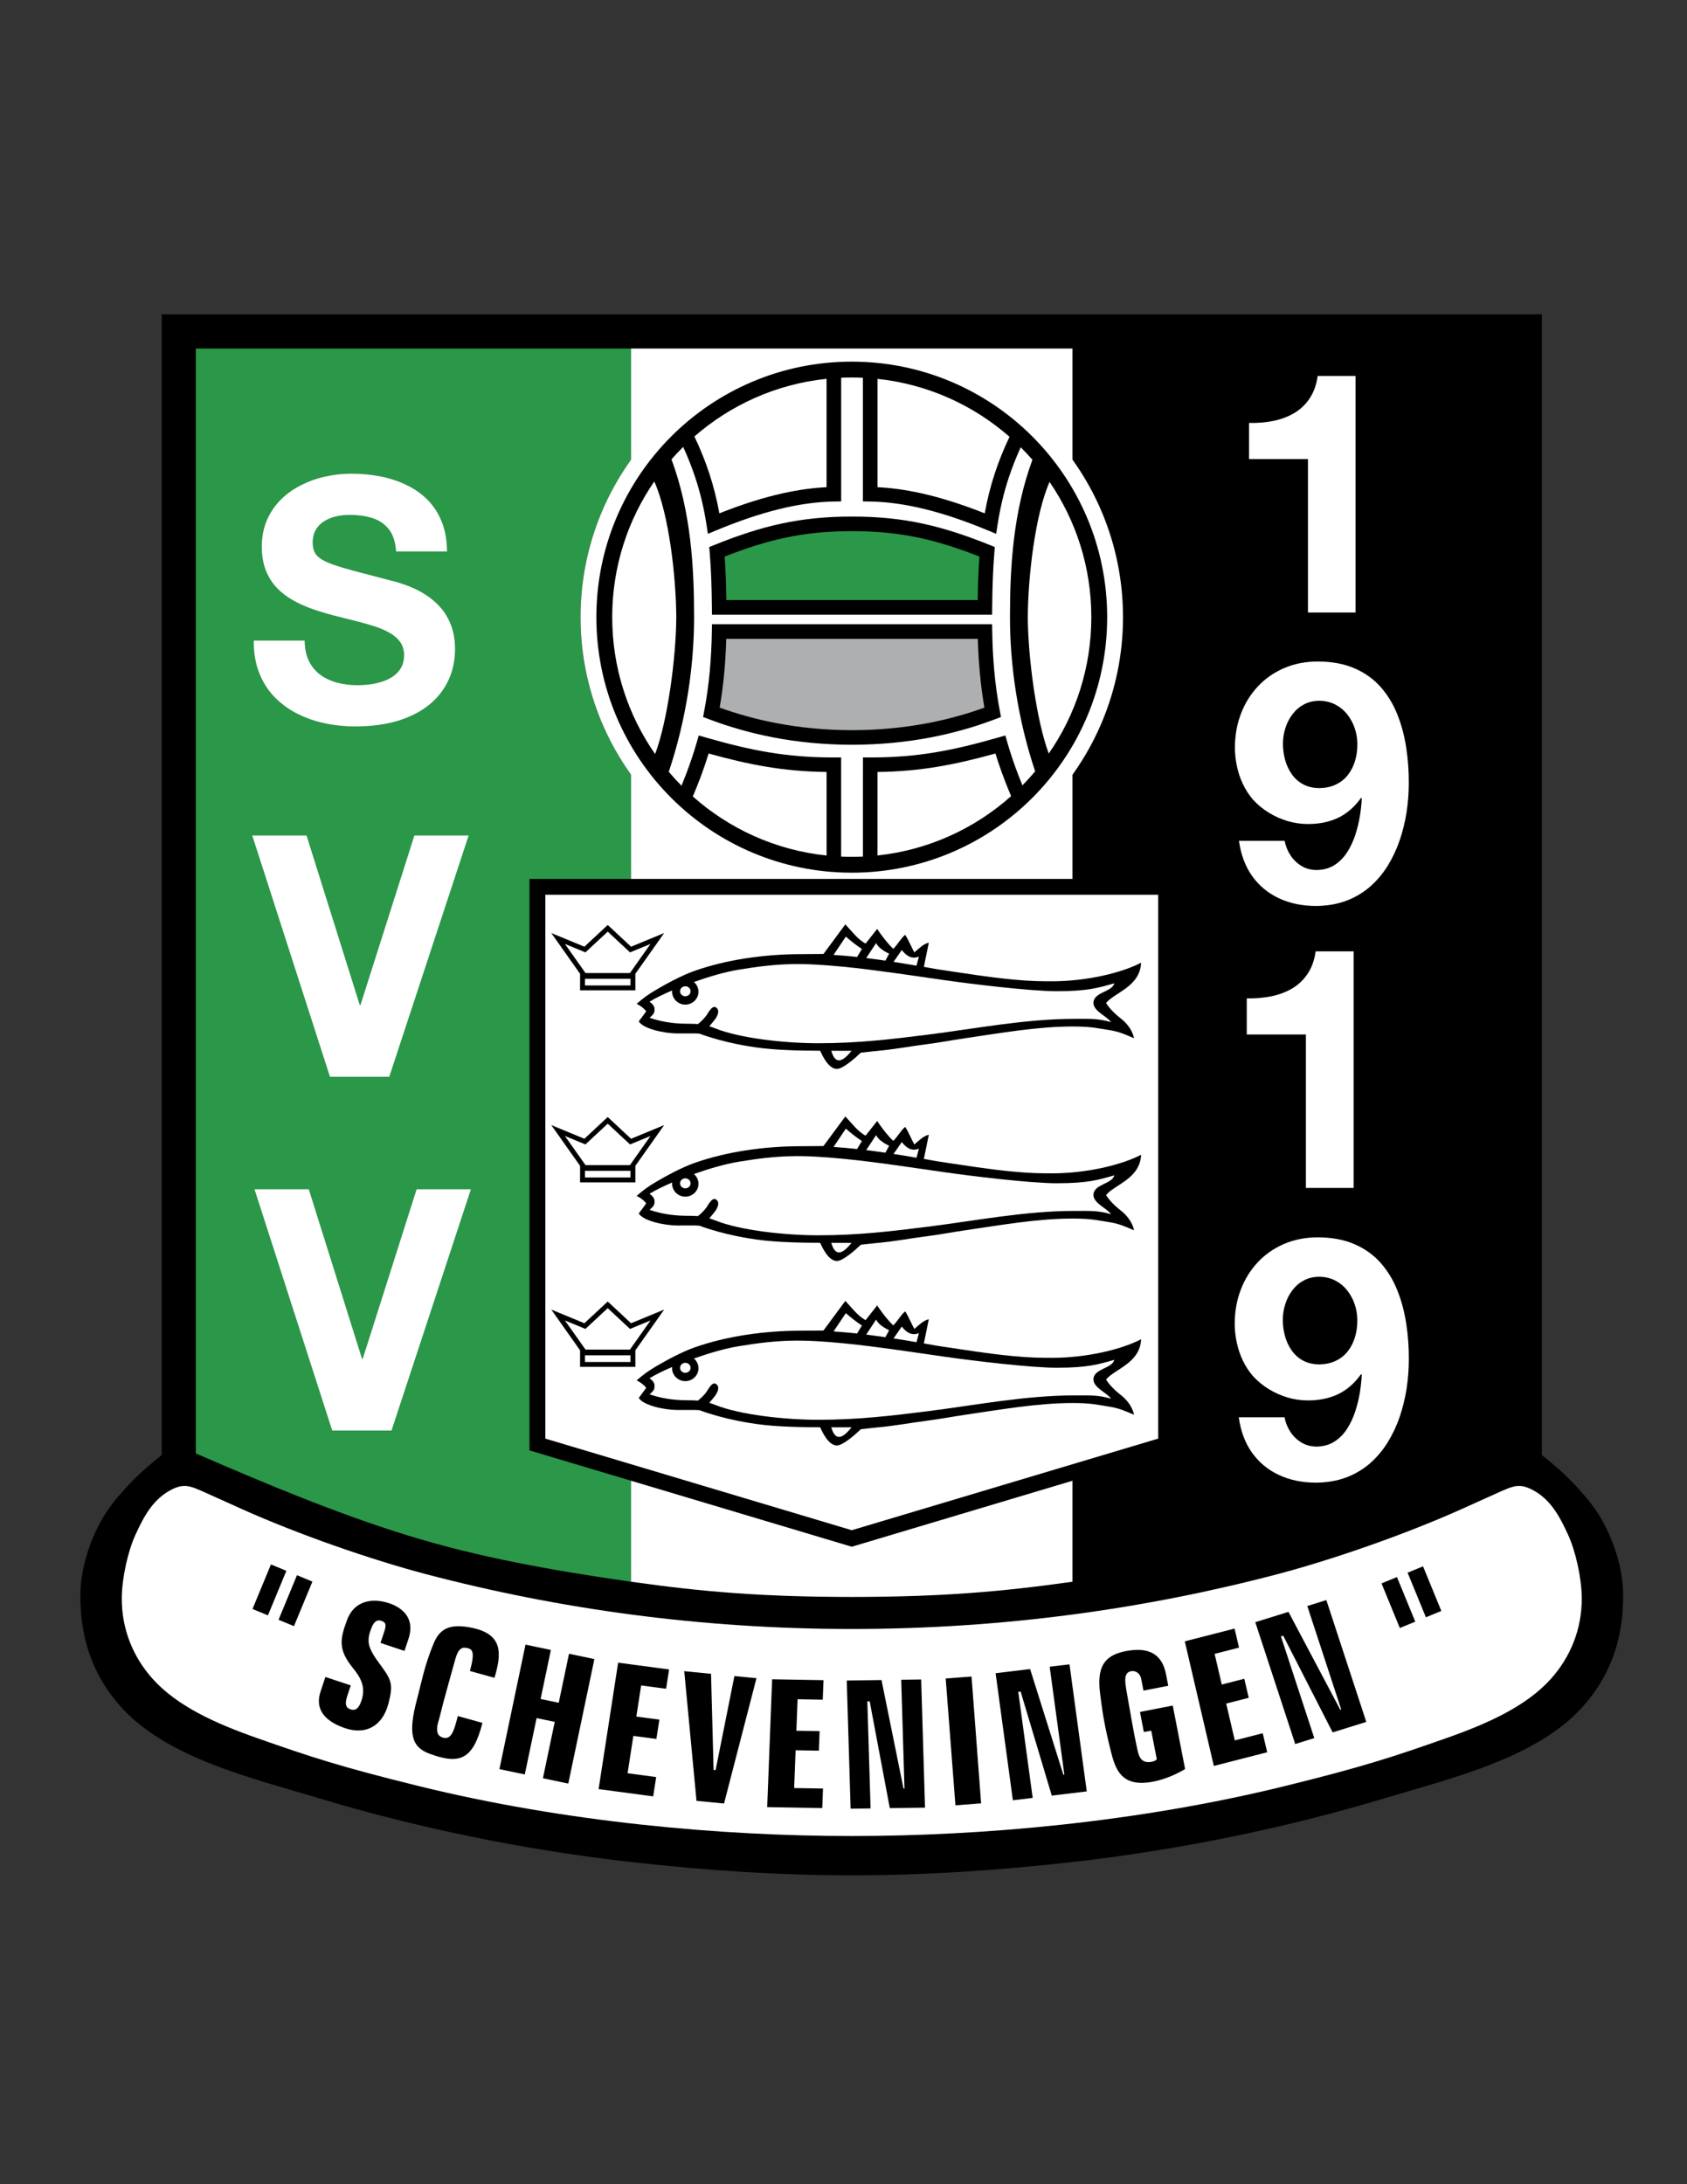<?xml version="1.0" encoding="iso-8859-1"?>
<!-- Generator: Adobe Illustrator 24.0.1, SVG Export Plug-In . SVG Version: 6.00 Build 0)  -->
<svg version="1.1" id="Layer_1" xmlns="http://www.w3.org/2000/svg" xmlns:xlink="http://www.w3.org/1999/xlink" x="0px" y="0px"
	 viewBox="0 0 612 792" style="enable-background:new 0 0 612 792;" xml:space="preserve">
<rect x="0" y="0" width="612" height="792" fill="#333333" stroke="none"/>
<path d="M309,680c-25.528,0-52.779-1.67-81.733-5.014c-37.385-4.315-75.849-12.138-111.899-23.026
	c-23.563-7.118-55.064-14.427-71.746-33.325c-11.221-12.712-14.584-26.664-14.458-40.619c0.082-9.128,3.26-19.079,7.868-27.166
	c2.421-4.249,5.087-7.399,8.23-10.911c4.716-5.27,9.663-9.341,13.398-12.343V114h500.68v413.596
	c3.736,3.002,8.682,7.072,13.398,12.343c3.143,3.512,5.81,6.662,8.231,10.911c4.607,8.087,7.785,18.038,7.867,27.166
	c0.127,13.955-3.236,27.907-14.457,40.619c-16.684,18.898-48.182,26.207-71.746,33.325c-36.051,10.889-74.516,18.711-111.9,23.026
	C361.779,678.329,334.529,680,309,680z"/>
<path style="fill:#FFFFFF;" d="M309,665.754c-47.565,0-104.031-5.042-157.29-18.163c-28.189-6.944-38.889-10.48-58.433-17.348
	C78.358,625,64.304,618.726,55.339,608.721c-6.98-7.79-11.261-17.945-11.156-29.377c0.065-7.183,2.197-16.791,4.927-22.768
	c3.051-6.68,6.356-12.862,12.834-16.289c4.839-2.561,7.119-1.47,12.393,0.866c3.212,1.421,7.566,3.4,12.49,5.627
	c21.109,9.553,48.05,18.848,67.845,24.05c47.977,12.608,99.553,19.844,154.327,19.844c54.775,0,106.35-7.235,154.328-19.844
	c19.793-5.202,46.734-14.497,67.844-24.05c4.924-2.227,9.279-4.206,12.49-5.627c5.275-2.336,7.555-3.427,12.393-0.866
	c6.479,3.427,9.783,9.609,12.834,16.289c2.73,5.978,4.863,15.586,4.93,22.768c0.104,11.432-4.178,21.587-11.158,29.377
	c-8.963,10.005-23.02,16.279-37.937,21.523c-19.545,6.867-30.242,10.403-58.432,17.348C413.031,660.712,356.566,665.754,309,665.754
	z"/>
<path d="M138.039,595.736l1.352-4.069c0.95-2.858,0.369-3.446-1.015-3.936c-1.659-0.589-2.716,0.398-3.51,2.302
	c-1.434,3.436-1.684,5.768,0.04,8.991c1.071,2.006,2.292,3.573,3.622,5.397c3.526,4.831,4.169,6.608,2.359,13.388
	c-2.276,8.526-8.6,11.255-15.735,8.825c-8.643-2.943-10.654-7.877-8.878-13.221l1.774-5.339l9.198,3.057l-1.216,3.663
	c-1.329,3.999,0.021,4.682,1.278,5.063c1.578,0.479,2.799-0.213,3.796-3.143c1.802-5.297-0.563-8.756-3.146-11.973
	c-5.354-6.663-4.618-10.338-2.121-17.171c2.945-8.059,10.514-7.982,15.735-6.089c5.639,2.044,8.75,6.345,6.644,12.684l-1.482,4.461
	L138.039,595.736L138.039,595.736z M170.486,605.917l8.9,2.461c2.625-8.72,3.098-15.706-7.897-18.07
	c-8.885-1.911-12.153,0.652-14.277,5.859c-3.401,8.339-4.237,13.651-5.936,19.998c-3.398,12.691-1.849,17.355,4.486,19.716
	c11.144,4.153,15.847,2.088,19.261-11.159l-8.948-2.474c-1.229,4.782-2.164,8.64-5.261,7.869c-3.777-0.938-1.757-5.714-1.379-7.286
	c1.628-6.76,3.811-14.118,5.706-21.103c1.112-4.101,2.564-4.585,4.402-4.134C171.361,598.042,172.391,598.83,170.486,605.917
	L170.486,605.917z M101.05,587.334l6.689-16.155l5.594,2.316l-6.689,16.154L101.05,587.334L101.05,587.334z M91.604,583.424
	l5.594,2.315l6.689-16.155l-5.595-2.316L91.604,583.424L91.604,583.424z M517.279,586.44l-6.641-16.175l5.601-2.3l6.641,16.176
	L517.279,586.44L517.279,586.44z M507.822,590.322l5.601-2.299l-6.641-16.176l-5.602,2.3L507.822,590.322L507.822,590.322z
	 M423.813,611.277l-8.99,1.746l-0.838-4.319c-0.357-1.84-1.939-3.03-3.602-2.731c-2.738,0.493-2.393,3.39-1.59,7.886
	c1.283,7.185,2.35,13.979,3.969,21.19c0.588,2.617,1.75,4.115,4.4,3.871c1.795-0.166,2.305-0.81,2.496-1.003l-2.014-10.363
	l-2.693,0.489l-1.4-7.282l11.9-2.312l4.473,23.025c-3.022,1.778-7.352,3.848-12.145,4.665c-10.885,1.858-13.119-4.386-14.801-11.16
	c-2.158-8.684-3.006-13.565-3.9-20.9c-1.119-9.197,0.914-14.268,10.877-15.632c8.188-1.12,11.865,2.58,13.041,8.626L423.813,611.277
	L423.813,611.277z M190.641,596.345l9.207,1.931l-3.729,17.778l6.576,1.379l3.728-17.778l9.206,1.931l-9.467,45.143l-9.205-1.931
	l4.286-20.439l-6.576-1.378l-4.286,20.439l-9.206-1.931L190.641,596.345L190.641,596.345z M224.244,602.891l-7.087,45.849
	l19.806,2.629l1.083-7.006l-10.378-1.378l2.094-13.545l8.359,1.109l1.083-7.006l-8.359-1.11l1.745-11.285l9.054,1.203l1.083-7.007
	L224.244,602.891L224.244,602.891z M280.108,608.914l-1.79,46.357l19.976,0.344l0.274-7.084l-10.468-0.18l0.529-13.696l8.431,0.146
	l0.274-7.085l-8.432-0.144l0.441-11.411l9.132,0.157l0.274-7.083L280.108,608.914L280.108,608.914z M429.813,595.157l10.533,45.181
	l19.355-4.951l-1.609-6.903l-10.143,2.594l-3.111-13.349l8.17-2.089l-1.611-6.905l-8.17,2.091l-2.592-11.121l8.85-2.263
	l-1.611-6.904L429.813,595.157L429.813,595.157z M248.227,605.975l4.445,47.019l9.994,0.971l11.762-45.443l-8.002-0.777
	l-6.826,34.109l-0.729-0.071l-0.928-34.862L248.227,605.975L248.227,605.975z M308.58,655.843l-1.402-46.474l12.609-0.182
	l7.984,39.351l0.354-0.005l-1.191-39.448l7.24-0.104l1.402,46.476l-12.779,0.183l-7.293-38.714l-0.854,0.011l1.172,38.803
	L308.58,655.843L308.58,655.843z M367.443,652.787l-6.266-46.072l12.52-1.501l12.066,38.298l0.35-0.042l-5.318-39.106l7.19-0.862
	l6.266,46.071l-12.69,1.522l-11.31-37.738l-0.848,0.103l5.23,38.466L367.443,652.787L367.443,652.787z M469.875,632.391
	l-14.492-44.179l12.041-3.741l18.793,35.485l0.336-0.106l-12.303-37.5l6.916-2.148l14.492,44.18l-12.205,3.791l-17.947-35.07
	l-0.816,0.253l12.102,36.887L469.875,632.391L469.875,632.391z M352.449,607.918l3.473,45.984l-9.316,0.716l-3.531-45.981
	L352.449,607.918z"/>
<path style="fill:#2B9749;" d="M210.601,223.787c0-13.29,2.655-25.992,7.466-37.605c2.885-6.962,6.556-13.497,10.863-19.531v-40.273
	H71.037v400.649c25.238,10.908,50.854,21.717,77.024,29.784c25.403,7.833,52.028,12.577,78.891,16.446
	c0.662,0.095,1.32,0.189,1.978,0.282V280.923c-4.307-6.033-7.978-12.567-10.863-19.53
	C213.256,249.78,210.601,237.076,210.601,223.787z"/>
<path style="fill:#FFFFFF;" d="M407.398,223.787c0-13.29-2.654-25.992-7.467-37.605c-2.883-6.962-6.555-13.497-10.861-19.531
	v-40.273H228.929v40.273c-4.307,6.034-7.978,12.569-10.863,19.531c-4.811,11.613-7.466,24.316-7.466,37.605
	c0,13.289,2.655,25.993,7.466,37.605c2.885,6.963,6.556,13.497,10.863,19.53v292.616c25.67,3.636,47.692,5.514,80.071,5.523
	c32.379-0.01,54.402-1.888,80.07-5.523V280.923c4.307-6.034,7.979-12.568,10.861-19.53
	C404.744,249.78,407.398,237.076,407.398,223.787z"/>
<path d="M309,131.134c25.58,0,48.744,10.373,65.512,27.141c16.768,16.769,27.141,39.933,27.141,65.513
	c0,25.581-10.373,48.744-27.141,65.512C357.744,306.067,334.58,316.44,309,316.44c-25.582,0-48.745-10.373-65.512-27.141
	c-16.768-16.768-27.141-39.931-27.141-65.512c0-25.58,10.373-48.744,27.141-65.513C260.255,141.507,283.418,131.134,309,131.134z"/>
<path style="fill:#2B9749;" d="M355.301,201.811c-7.619-2.994-14.578-5.247-21.682-6.773c-7.658-1.645-15.496-2.453-24.523-2.443
	c-9.028-0.01-16.866,0.798-24.523,2.443c-7.104,1.526-14.063,3.779-21.683,6.773c0.177,2.484,0.313,5.107,0.417,7.869
	c0.095,2.536,0.159,5.173,0.198,7.918h91.18c0.039-2.745,0.104-5.382,0.197-7.918C354.988,206.918,355.123,204.295,355.301,201.811z
	"/>
<path style="fill:#AEAFB0;" d="M354.725,231.642h-91.258c-0.116,4.132-0.353,8.26-0.733,12.357c-0.395,4.25-0.94,8.457-1.658,12.589
	c6.267,2.257,13.104,4.202,20.577,5.628c8.337,1.59,17.456,2.537,27.443,2.557c9.986-0.02,19.107-0.967,27.443-2.557
	c7.473-1.426,14.31-3.371,20.576-5.628c-0.719-4.132-1.262-8.339-1.658-12.589C355.076,239.901,354.84,235.773,354.725,231.642z"/>
<path style="fill:#FFFFFF;" d="M380.756,174.751c-5.273,11.907-7.826,34.543-7.902,49.036c0.078,14.611,3.115,37.445,7.609,49.461
	c9.738-14.039,15.443-31.085,15.443-49.461C395.906,205.597,390.314,188.709,380.756,174.751L380.756,174.751z M340.156,278.021
	c-6.926,1.148-13.98,1.809-21.82,1.904l-0.004,30.273c18.516-1.978,35.293-9.772,48.473-21.52c-0.9-2.115-1.732-4.183-2.502-6.21
	c-1.186-3.122-2.24-6.199-3.18-9.248C353.855,275.246,347.09,276.871,340.156,278.021L340.156,278.021z M243.598,166.56
	c1.359-1.551,2.772-3.054,4.237-4.505c1.739,3.78,3.194,7.479,4.411,11.171c1.859,5.638,3.155,11.219,4.049,17.012l0.515,3.332
	l3.11-1.291c7.966-3.303,15.456-5.865,22.551-7.621c7.058-1.746,13.722-2.702,20.071-2.804l2.611-0.042v-2.6v-42.248
	c1.275-0.056,2.557-0.084,3.846-0.084c1.352,0,2.699,0.031,4.037,0.093v42.239v2.6l2.611,0.042c6.35,0.102,13.014,1.058,20.07,2.804
	c7.096,1.756,14.586,4.318,22.551,7.621l3.111,1.291l0.514-3.332c0.896-5.793,2.191-11.374,4.051-17.012
	c1.203-3.649,2.639-7.306,4.35-11.041c1.467,1.459,2.881,2.97,4.242,4.529c-7.016,19.017-8.152,39.02-8.141,57.073
	c-0.012,17.689,2.885,37.247,9.129,55.917c-1.473,1.751-3.016,3.444-4.621,5.073c-0.576-1.404-1.127-2.795-1.65-4.174
	c-1.5-3.953-2.76-7.726-3.809-11.366l-0.736-2.548l-2.529,0.725c-8.107,2.322-15.453,4.154-22.873,5.385
	c-7.447,1.235-15.027,1.888-23.602,1.853l-2.652-0.01v2.651l-0.004,33.307c-1.342,0.062-2.693,0.093-4.049,0.093
	c-1.293,0-2.579-0.028-3.857-0.084l-0.004-33.315l0-2.651l-2.652,0.01c-8.575,0.034-16.154-0.618-23.601-1.853
	c-7.421-1.23-14.765-3.063-22.875-5.385l-2.528-0.725l-0.735,2.548c-1.05,3.641-2.31,7.413-3.811,11.366
	c-0.541,1.423-1.108,2.859-1.707,4.311c-1.604-1.622-3.144-3.306-4.618-5.048c6.28-18.72,9.194-38.34,9.184-56.08
	C251.806,205.685,250.664,185.623,243.598,166.56L243.598,166.56z M258.253,220.271l0.023,2.632h2.618h96.402h2.617l0.023-2.632
	c0.033-3.583,0.103-7.035,0.23-10.404c0.119-3.204,0.303-6.377,0.566-9.575l0.16-1.941l-1.818-0.731
	c-8.615-3.467-16.383-6.047-24.359-7.762c-7.984-1.715-16.172-2.557-25.621-2.546c-9.451-0.011-17.638,0.831-25.621,2.546
	c-7.978,1.715-15.745,4.295-24.36,7.762l-1.818,0.731l0.16,1.941c0.265,3.198,0.447,6.371,0.567,9.575
	C258.15,213.235,258.221,216.688,258.253,220.271L258.253,220.271z M260.882,226.337h-2.601l-0.041,2.621
	c-0.076,4.857-0.32,9.727-0.769,14.564c-0.445,4.793-1.099,9.571-1.996,14.292l-0.414,2.176l2.082,0.787
	c7.082,2.681,14.895,4.992,23.536,6.641c8.606,1.641,18.045,2.619,28.418,2.639c10.371-0.02,19.811-0.998,28.418-2.639
	c8.641-1.648,16.453-3.96,23.535-6.641l2.08-0.787l-0.412-2.176c-0.898-4.721-1.551-9.499-1.996-14.292
	c-0.449-4.837-0.693-9.706-0.77-14.564l-0.041-2.621h-2.602H260.882L260.882,226.337z M299.86,310.218l-0.005-30.294
	c-7.839-0.096-14.893-0.756-21.819-1.904c-6.934-1.149-13.699-2.774-20.967-4.8c-0.939,3.049-1.995,6.126-3.18,9.248
	c-0.785,2.067-1.635,4.176-2.554,6.333C264.537,300.521,281.333,308.281,299.86,310.218L299.86,310.218z M245.337,223.787
	c-0.077-14.561-2.652-37.345-7.979-49.205c-9.629,13.991-15.266,30.941-15.266,49.205c0,18.454,5.755,35.566,15.567,49.64
	C242.191,261.46,245.26,238.472,245.337,223.787L245.337,223.787z M299.85,176.655v-39.299
	c-18.255,1.911-34.831,9.476-47.942,20.911c2.163,4.529,3.932,8.925,5.374,13.3c1.583,4.804,2.781,9.612,3.684,14.573
	c7.065-2.804,13.794-5.025,20.244-6.622C287.677,177.917,293.872,176.949,299.85,176.655L299.85,176.655z M318.34,176.655
	c5.98,0.294,12.174,1.262,18.643,2.863c6.451,1.597,13.18,3.818,20.244,6.622c0.902-4.961,2.1-9.77,3.684-14.573
	c1.43-4.338,3.18-8.694,5.316-13.182c-13.086-11.461-29.643-19.059-47.887-21.009V176.655z"/>
<polygon points="307.361,560.363 196.192,527.141 192.084,525.913 192.084,521.641 192.084,324.438 192.084,318.692 
	197.831,318.692 420.17,318.692 425.916,318.692 425.916,324.438 425.916,521.641 425.916,525.913 421.809,527.141 310.639,560.363 
	309,560.852 "/>
<polygon style="fill:#FFFFFF;" points="309,554.863 197.831,521.641 197.831,324.438 420.17,324.438 420.17,521.641 "/>
<path d="M253.664,374.782c-1.395-0.116-6.361-0.04-8.034-0.051c-4.594-0.032-12.251-1.635-13.908-4.374
	c0.57-0.794,2.292-2.985,2.698-3.652c-0.75-1.056-2.315-2.207-3.469-2.69c2.385-2.116,4.282-3.473,7.048-5.103
	c4.001-2.36,9.477-5.278,13.849-6.828c11.578-4.105,25.24-6.06,38.269-6.105c3.762-0.013,4.472-0.021,8.611-0.062l7.939-10.74
	c2.211,2.327,4.484,5.453,7.342,6.976l4.199-5.32c1.85,2.742,3.832,5.298,5.857,7.226c1.58-1.599,2.871-3.971,4.316-5.084
	c1.146,1.686,2.686,5.362,3.32,6.368c1.896-1.654,3.477-3.157,5.246-3.517l-1.787,8.757c3.479,0.66,5.84,1.044,8.994,1.496
	c5.73,0.822,14.26,2.246,23.185,3.09c6.354,0.625,10.547,0.649,14.412,0.646c12.156-0.008,24.863-2.92,32.223-6.736
	c-0.428,8.727-9.578,10.756-12.715,14.6c0.885,1.486,2.582,3.45,5.209,5.509c1.754,1.376,4.152,3.696,4.941,7.281
	c-3.045-1.308-5.4-2.401-8.932-2.945c-4.338-0.667-6.5-1.317-13.299-1.317c-12.824-0.001-26.223,2.397-39.08,4.263
	c-4.725,0.686-9.451,1.6-13.738,2.138c-6.264,0.787-11.539,1.869-18.408,2.479c-1.57,0.14-4.029,0.457-5.664,0.614
	c-2.096,2.013-6.558,5.936-8.705,5.896c-3.056-0.058-5.186-4.74-6.065-6.601c-6.71-0.009-15.972-0.168-23.024-1.178
	C272.419,379.522,263.144,378.27,253.664,374.782z"/>
<polygon points="237.434,343.288 230.47,353.137 230.497,353.137 230.497,354.906 230.497,357.325 230.497,359.094 228.729,359.094 
	212.204,359.094 210.436,359.094 210.436,357.325 210.436,354.906 210.436,353.137 210.462,353.137 203.498,343.288 
	199.989,338.323 205.612,340.643 212.002,343.278 219.265,336.516 220.466,335.398 221.668,336.516 228.931,343.278 235.32,340.643 
	240.944,338.323 "/>
<path d="M253.664,444.423c-1.395-0.115-6.361-0.039-8.034-0.05c-4.594-0.032-12.251-1.637-13.908-4.374
	c0.57-0.795,2.292-2.984,2.698-3.653c-0.75-1.055-2.315-2.206-3.469-2.689c2.385-2.117,4.282-3.474,7.048-5.104
	c4.001-2.359,9.477-5.277,13.849-6.827c11.578-4.107,25.24-6.061,38.269-6.105c3.762-0.013,4.472-0.021,8.611-0.061l7.939-10.74
	c2.211,2.326,4.484,5.453,7.342,6.975l4.199-5.32c1.85,2.742,3.832,5.299,5.857,7.228c1.58-1.601,2.871-3.972,4.316-5.085
	c1.146,1.686,2.686,5.362,3.32,6.368c1.896-1.653,3.477-3.157,5.246-3.516l-1.787,8.756c3.479,0.66,5.84,1.044,8.994,1.496
	c5.73,0.822,14.26,2.245,23.185,3.089c6.354,0.626,10.547,0.649,14.412,0.647c12.156-0.008,24.863-2.92,32.223-6.735
	c-0.428,8.727-9.578,10.756-12.715,14.6c0.885,1.486,2.582,3.45,5.209,5.51c1.754,1.375,4.152,3.695,4.941,7.28
	c-3.045-1.308-5.4-2.402-8.932-2.945c-4.338-0.667-6.5-1.316-13.299-1.317c-12.824-0.001-26.223,2.397-39.08,4.264
	c-4.725,0.686-9.451,1.6-13.738,2.139c-6.264,0.785-11.539,1.867-18.408,2.479c-1.57,0.14-4.029,0.457-5.664,0.614
	c-2.096,2.014-6.558,5.936-8.705,5.896c-3.056-0.058-5.186-4.74-6.065-6.602c-6.71-0.008-15.972-0.167-23.024-1.177
	C272.419,449.163,263.144,447.911,253.664,444.423z"/>
<polygon points="237.434,412.929 230.47,422.779 230.497,422.779 230.497,424.547 230.497,426.968 230.497,428.735 228.729,428.735 
	212.204,428.735 210.436,428.735 210.436,426.968 210.436,424.547 210.436,422.779 210.462,422.779 203.498,412.929 
	199.989,407.965 205.612,410.284 212.002,412.921 219.265,406.158 220.466,405.039 221.668,406.158 228.931,412.921 235.32,410.284 
	240.944,407.965 "/>
<path d="M253.664,511.317c-1.395-0.116-6.361-0.04-8.034-0.052c-4.594-0.031-12.251-1.635-13.908-4.373
	c0.57-0.795,2.292-2.985,2.698-3.652c-0.75-1.056-2.315-2.207-3.469-2.69c2.385-2.116,4.282-3.473,7.048-5.103
	c4.001-2.359,9.477-5.277,13.849-6.827c11.578-4.106,25.24-6.061,38.269-6.105c3.762-0.013,4.472-0.021,8.611-0.062l7.939-10.74
	c2.211,2.326,4.484,5.453,7.342,6.976l4.199-5.32c1.85,2.742,3.832,5.298,5.857,7.227c1.58-1.6,2.871-3.97,4.316-5.084
	c1.146,1.686,2.686,5.362,3.32,6.368c1.896-1.654,3.477-3.157,5.246-3.517l-1.787,8.757c3.479,0.659,5.84,1.044,8.994,1.496
	c5.73,0.822,14.26,2.245,23.185,3.089c6.354,0.626,10.547,0.649,14.412,0.647c12.156-0.008,24.863-2.92,32.223-6.736
	c-0.428,8.727-9.578,10.757-12.715,14.601c0.885,1.486,2.582,3.45,5.209,5.509c1.754,1.376,4.152,3.696,4.941,7.281
	c-3.045-1.308-5.4-2.402-8.932-2.944c-4.338-0.668-6.5-1.317-13.299-1.318c-12.824-0.001-26.223,2.397-39.08,4.264
	c-4.725,0.685-9.451,1.6-13.738,2.138c-6.264,0.786-11.539,1.868-18.408,2.48c-1.57,0.14-4.029,0.457-5.664,0.613
	c-2.096,2.014-6.558,5.937-8.705,5.896c-3.056-0.058-5.186-4.74-6.065-6.601c-6.71-0.009-15.972-0.167-23.024-1.178
	C272.419,516.057,263.144,514.805,253.664,511.317z"/>
<polygon points="237.434,479.822 230.47,489.673 230.497,489.673 230.497,491.44 230.497,493.861 230.497,495.629 228.729,495.629 
	212.204,495.629 210.436,495.629 210.436,493.861 210.436,491.44 210.436,489.673 210.462,489.673 203.498,479.822 199.989,474.857 
	205.612,477.178 212.002,479.814 219.265,473.052 220.466,471.932 221.668,473.052 228.931,479.814 235.32,477.178 240.944,474.857 
	"/>
<rect x="212.204" y="354.906" style="fill:#FFFFFF;" width="16.525" height="2.419"/>
<polygon style="fill:#FFFFFF;" points="228.521,352.838 235.99,342.273 228.555,345.34 220.466,337.808 212.377,345.34 
	204.942,342.273 212.412,352.838 "/>
<path style="fill:#FFFFFF;" d="M312.674,344.113c-2.104-1.408-4.047-2.907-5.828-4.499l-4.456,6.638
	c3.075,0.206,5.864,0.456,8.538,0.749L312.674,344.113z"/>
<path style="fill:#FFFFFF;" d="M308.921,381.03l-7.354-0.017C303.094,386.347,305.794,384.913,308.921,381.03z"/>
<path style="fill:#FFFFFF;" d="M248.617,361.252c1.055,0,1.911-0.811,1.911-1.81c0-1-0.856-1.81-1.911-1.81
	c-1.057,0-1.912,0.811-1.912,1.81C246.705,360.441,247.56,361.252,248.617,361.252z"/>
<path style="fill:#FFFFFF;" d="M235.63,363.231c0.899,0.59,1.816,1.597,1.816,2.553c0,1.481-0.059,1.683-1.782,3.288
	c5.761,1.927,10.449,2.118,13.901,2.142c1.387,0.01,2.539,0.027,3.632,0.118c1.126-0.903,2.251-1.993,3.082-3.136
	c0.773-1.063,2.366-4.539,3.977-2.405c0.751,0.995,0.002,2.647-0.874,3.848c-0.23,0.316-1.186,1.467-2.07,2.493
	c0.714,0.219,1.482,0.492,2.34,0.832c8.814,3.488,24.742,5.307,37.163,5.322c14.489,0.019,27.114-1.525,39.872-3.127
	c16.875-2.119,35.34-5.719,53.059-5.714c6.262,0.001,8.451-0.159,13.289,1.17c-1.395-2.092-6.365-3.951-6.359-6.936
	c0.008-4.002,6.748-3.877,7.559-7.128c-6,1.696-9.623,2.854-20.914,2.862c-9.563,0.006-31.084-2.624-40.891-4.031
	c-10.693-1.533-25.336-3.76-36.342-4.823c-15.274-1.476-23.275-1.422-38.342,1.089c-4.633,0.772-10.452,2.447-16.007,4.417
	c1.025,0.87,1.653,2.181,1.653,3.531c0,1.317-0.558,2.503-1.457,3.356c-0.866,0.82-2.044,1.327-3.327,1.327
	c-1.276,0-2.45-0.507-3.316-1.327h-0.012c-0.9-0.853-1.457-2.039-1.457-3.356c0-0.154,0.008-0.306,0.023-0.457
	C240.506,360.569,237.617,361.996,235.63,363.231z"/>
<path style="fill:#FFFFFF;" d="M333.365,346.854c-2.258,0.955-4.328,0.11-6.221-2.371l-2.99,4.297
	c2.793,0.431,5.557,0.893,8.316,1.381L333.365,346.854z"/>
<path style="fill:#FFFFFF;" d="M322.557,345.817c-2.242-1.076-3.957-2.316-4.736-3.851l-3.578,5.426
	c2.352,0.294,4.666,0.609,6.955,0.943L322.557,345.817z"/>
<polygon style="fill:#FFFFFF;" points="228.521,422.48 235.99,411.914 228.555,414.981 220.466,407.449 212.377,414.981 
	204.942,411.914 212.412,422.48 "/>
<rect x="212.204" y="424.547" style="fill:#FFFFFF;" width="16.525" height="2.421"/>
<path style="fill:#FFFFFF;" d="M314.242,417.034c2.352,0.294,4.666,0.608,6.955,0.942l1.359-2.519
	c-2.242-1.075-3.957-2.316-4.736-3.851L314.242,417.034z"/>
<path style="fill:#FFFFFF;" d="M312.674,413.754c-2.104-1.407-4.047-2.907-5.828-4.498l-4.456,6.638
	c3.075,0.206,5.864,0.456,8.538,0.75L312.674,413.754z"/>
<path style="fill:#FFFFFF;" d="M308.921,450.673l-7.354-0.019C303.094,455.988,305.794,454.554,308.921,450.673z"/>
<path style="fill:#FFFFFF;" d="M327.145,414.124l-2.99,4.297c2.793,0.432,5.557,0.893,8.316,1.382l0.895-3.308
	C331.107,417.45,329.037,416.605,327.145,414.124z"/>
<path style="fill:#FFFFFF;" d="M246.705,429.084c0,0.999,0.855,1.809,1.912,1.809c1.055,0,1.911-0.81,1.911-1.809
	c0-1-0.856-1.811-1.911-1.811C247.56,427.273,246.705,428.084,246.705,429.084z"/>
<path style="fill:#FFFFFF;" d="M342.43,425.023c-10.693-1.533-25.336-3.761-36.342-4.823c-15.274-1.476-23.275-1.421-38.342,1.09
	c-4.633,0.772-10.452,2.447-16.007,4.417c1.025,0.87,1.653,2.18,1.653,3.531c0,1.316-0.558,2.503-1.457,3.355
	c-0.866,0.82-2.044,1.326-3.327,1.326c-1.276,0-2.45-0.506-3.316-1.326h-0.012c-0.9-0.853-1.457-2.039-1.457-3.355
	c0-0.154,0.008-0.307,0.023-0.457c-3.34,1.43-6.229,2.856-8.216,4.091c0.899,0.591,1.816,1.598,1.816,2.554
	c0,1.48-0.059,1.681-1.782,3.288c5.761,1.927,10.449,2.116,13.901,2.141c1.387,0.011,2.539,0.027,3.632,0.119
	c1.126-0.904,2.251-1.994,3.082-3.137c0.773-1.063,2.366-4.54,3.977-2.405c0.751,0.994,0.002,2.646-0.874,3.849
	c-0.23,0.315-1.186,1.467-2.07,2.492c0.714,0.22,1.482,0.492,2.34,0.832c8.814,3.488,24.742,5.307,37.163,5.322
	c14.489,0.02,27.114-1.525,39.872-3.127c16.875-2.119,35.34-5.719,53.059-5.714c6.262,0.002,8.451-0.159,13.289,1.17
	c-1.395-2.093-6.365-3.951-6.359-6.936c0.008-4.003,6.748-3.877,7.559-7.129c-6,1.696-9.623,2.854-20.914,2.862
	C373.758,429.061,352.236,426.43,342.43,425.023z"/>
<polygon style="fill:#FFFFFF;" points="228.521,489.373 235.99,478.808 228.555,481.875 220.466,474.343 212.377,481.875 
	204.942,478.808 212.412,489.373 "/>
<rect x="212.204" y="491.44" style="fill:#FFFFFF;" width="16.525" height="2.421"/>
<path style="fill:#FFFFFF;" d="M342.43,491.917c-10.693-1.533-25.336-3.761-36.342-4.823c-15.274-1.475-23.275-1.421-38.342,1.09
	c-4.633,0.772-10.452,2.447-16.007,4.417c1.025,0.87,1.653,2.18,1.653,3.531c0,1.316-0.558,2.503-1.457,3.355
	c-0.866,0.82-2.044,1.326-3.327,1.326c-1.276,0-2.45-0.506-3.316-1.326h-0.012c-0.9-0.853-1.457-2.039-1.457-3.355
	c0-0.154,0.008-0.307,0.023-0.457c-3.34,1.431-6.229,2.856-8.216,4.091c0.899,0.59,1.816,1.598,1.816,2.554
	c0,1.48-0.059,1.682-1.782,3.288c5.761,1.927,10.449,2.116,13.901,2.141c1.387,0.01,2.539,0.027,3.632,0.118
	c1.126-0.903,2.251-1.993,3.082-3.137c0.773-1.063,2.366-4.539,3.977-2.405c0.751,0.996,0.002,2.647-0.874,3.85
	c-0.23,0.316-1.186,1.467-2.07,2.492c0.714,0.219,1.482,0.493,2.34,0.832c8.814,3.488,24.742,5.307,37.163,5.322
	c14.489,0.019,27.114-1.524,39.872-3.127c16.875-2.119,35.34-5.719,53.059-5.714c6.262,0.002,8.451-0.159,13.289,1.171
	c-1.395-2.093-6.365-3.952-6.359-6.937c0.008-4.003,6.748-3.877,7.559-7.129c-6,1.696-9.623,2.855-20.914,2.862
	C373.758,495.954,352.236,493.323,342.43,491.917z"/>
<path style="fill:#FFFFFF;" d="M308.921,517.565l-7.354-0.018C303.094,522.882,305.794,521.447,308.921,517.565z"/>
<path style="fill:#FFFFFF;" d="M250.527,495.978c0-1-0.856-1.811-1.911-1.811c-1.057,0-1.912,0.811-1.912,1.811
	c0,0.999,0.855,1.809,1.912,1.809C249.671,497.786,250.527,496.977,250.527,495.978z"/>
<path style="fill:#FFFFFF;" d="M327.145,481.018l-2.99,4.297c2.793,0.432,5.557,0.892,8.316,1.381l0.895-3.307
	C331.107,484.344,329.037,483.499,327.145,481.018z"/>
<path style="fill:#FFFFFF;" d="M317.82,478.501l-3.578,5.426c2.352,0.295,4.666,0.609,6.955,0.943l1.359-2.518
	C320.314,481.276,318.6,480.035,317.82,478.501z"/>
<path style="fill:#FFFFFF;" d="M302.39,482.786c3.075,0.207,5.864,0.457,8.538,0.75l1.746-2.888
	c-2.104-1.408-4.047-2.908-5.828-4.499L302.39,482.786z"/>
<polygon style="fill:#FFFFFF;" points="151.142,431.24 131.58,492.746 131.337,492.746 112.018,431.24 92.334,431.24 
	120.523,518.72 142.029,518.72 170.826,431.24 "/>
<path style="fill:#FFFFFF;" d="M142.597,245.255c-1.216,0.838-2.572,1.471-4.05,1.94c-1.478,0.469-2.977,0.796-4.496,1
	c-1.539,0.184-2.977,0.266-4.334,0.266c-2.571,0-5.002-0.286-7.311-0.898c-2.288-0.593-4.334-1.531-6.116-2.817
	c-1.782-1.287-3.179-2.962-4.211-5.023c-1.013-2.042-1.539-4.534-1.56-7.434H92.051c-0.02,4.31,0.608,8.147,1.904,11.518
	c1.296,3.369,3.118,6.289,5.467,8.76c2.349,2.45,5.083,4.492,8.202,6.106c3.119,1.593,6.5,2.798,10.125,3.573
	c3.625,0.776,7.371,1.164,11.239,1.164c5.893-0.02,11.097-0.735,15.594-2.123c4.475-1.409,8.241-3.369,11.299-5.881
	c3.038-2.532,5.326-5.493,6.865-8.903c1.559-3.39,2.329-7.106,2.329-11.149c-0.02-3.288-0.506-6.188-1.458-8.658
	c-0.972-2.491-2.228-4.636-3.807-6.412c-1.58-1.797-3.341-3.287-5.245-4.513c-1.903-1.226-3.827-2.226-5.751-3.002
	c-1.944-0.776-3.747-1.389-5.387-1.838c-1.66-0.449-3.038-0.796-4.111-1.061c-4.333-1.123-8.019-2.083-11.037-2.899
	c-3.038-0.817-5.528-1.573-7.473-2.246c-1.944-0.695-3.443-1.409-4.516-2.145c-1.094-0.735-1.822-1.572-2.248-2.532
	c-0.426-0.939-0.627-2.083-0.607-3.41c0.02-1.838,0.425-3.39,1.195-4.656c0.77-1.266,1.802-2.287,3.078-3.063
	c1.296-0.775,2.693-1.349,4.232-1.695c1.539-0.347,3.078-0.51,4.618-0.51c3.078-0.042,5.852,0.326,8.363,1.082
	c2.491,0.755,4.536,2.104,6.076,4.022c1.559,1.939,2.471,4.636,2.693,8.127h18.469c-0.02-4.043-0.648-7.596-1.884-10.7
	c-1.214-3.083-2.936-5.737-5.123-7.963c-2.208-2.206-4.759-4.023-7.695-5.412c-2.917-1.408-6.076-2.45-9.478-3.124
	c-3.402-0.653-6.925-0.98-10.571-0.98c-3.159,0-6.298,0.348-9.396,1.042c-3.098,0.674-6.035,1.735-8.789,3.124
	c-2.774,1.389-5.225,3.145-7.351,5.248c-2.126,2.124-3.807,4.594-5.043,7.433c-1.215,2.839-1.842,6.045-1.862,9.618
	c0.02,3.268,0.506,6.126,1.458,8.556c0.952,2.431,2.268,4.533,3.949,6.31c1.681,1.757,3.604,3.247,5.792,4.493
	c2.207,1.245,4.557,2.307,7.047,3.186c2.491,0.878,5.042,1.653,7.634,2.328c2.572,0.674,5.103,1.307,7.574,1.919
	c2.491,0.593,4.819,1.246,7.006,1.939c2.187,0.674,4.111,1.491,5.792,2.431c1.661,0.919,2.977,2.042,3.929,3.369
	c0.952,1.327,1.438,2.921,1.458,4.799c-0.021,1.776-0.385,3.308-1.114,4.574C144.764,243.397,143.792,244.439,142.597,245.255z"/>
<polygon style="fill:#FFFFFF;" points="141.211,390.437 170.008,302.958 150.324,302.958 130.762,364.463 130.519,364.463 
	111.2,302.958 91.516,302.958 119.705,390.437 "/>
<path style="fill:#FFFFFF;" d="M510.146,479.983c-0.635-4.236-1.699-8.248-3.195-11.994c-1.475-3.768-3.502-7.088-6.022-9.979
	c-2.539-2.893-5.693-5.173-9.463-6.822c-3.768-1.649-8.232-2.506-13.434-2.525c-4.506,0.02-8.604,0.835-12.27,2.423
	c-3.686,1.609-6.861,3.809-9.504,6.659c-2.662,2.852-4.709,6.15-6.145,9.938c-1.453,3.767-2.17,7.86-2.191,12.259
	c0,2.261,0.248,4.501,0.719,6.761c0.469,2.261,1.186,4.419,2.17,6.517c0.982,2.098,2.232,4.012,3.748,5.783
	c1.66,1.792,3.543,3.36,5.674,4.663c2.129,1.324,4.402,2.321,6.799,3.055c2.396,0.713,4.834,1.059,7.313,1.08
	c4.158,0.021,7.844-0.734,11.039-2.241c3.195-1.526,6.002-3.949,8.377-7.289l0.246,0.244c-0.084,1.934-0.307,4.052-0.676,6.374
	c-0.369,2.301-0.943,4.602-1.682,6.903c-0.756,2.301-1.738,4.419-2.988,6.333c-1.23,1.914-2.766,3.462-4.588,4.622
	c-1.844,1.161-4.014,1.771-6.533,1.792c-2.008-0.021-3.83-0.509-5.428-1.486c-1.598-0.957-2.93-2.24-3.975-3.828
	c-1.065-1.608-1.781-3.381-2.149-5.315h-16.592c0.697,5.03,2.295,9.307,4.795,12.83c2.517,3.522,5.754,6.211,9.707,8.063
	c3.932,1.853,8.396,2.789,13.395,2.811c4.076-0.021,7.742-0.652,10.998-1.853c3.256-1.222,6.125-2.933,8.642-5.091
	c2.5-2.179,4.629-4.704,6.432-7.575c1.783-2.892,3.256-5.986,4.404-9.327c1.125-3.318,1.965-6.761,2.518-10.304
	c0.533-3.543,0.799-7.066,0.799-10.569C511.109,488.535,510.803,484.239,510.146,479.983z M491.549,484.871
	c-0.572,1.913-1.434,3.604-2.58,5.07c-1.146,1.486-2.602,2.647-4.342,3.482c-1.74,0.855-3.77,1.282-6.104,1.303
	c-2.232-0.02-4.178-0.489-5.838-1.385c-1.658-0.895-3.01-2.118-4.096-3.665c-1.084-1.528-1.883-3.238-2.416-5.152
	c-0.533-1.914-0.799-3.89-0.799-5.926c0-1.955,0.287-3.85,0.881-5.702c0.574-1.832,1.434-3.503,2.56-5.01
	c1.125-1.486,2.498-2.688,4.137-3.564c1.617-0.896,3.48-1.345,5.57-1.364c2.191,0.02,4.137,0.468,5.858,1.364
	c1.701,0.896,3.176,2.077,4.363,3.604c1.188,1.507,2.109,3.197,2.723,5.07c0.637,1.895,0.941,3.828,0.941,5.845
	C492.408,480.96,492.123,482.977,491.549,484.871z"/>
<path style="fill:#FFFFFF;" d="M491.063,430.742v-85.764h-13.779c-0.467,3.267-1.463,6.003-2.986,8.229
	c-1.504,2.206-3.395,3.983-5.67,5.289c-2.277,1.328-4.817,2.247-7.602,2.798c-2.783,0.551-5.69,0.796-8.736,0.715v13.11h21.459
	v55.624H491.063z"/>
<path style="fill:#FFFFFF;" d="M450.877,284.263c0.982,2.09,2.23,3.997,3.744,5.763c1.656,1.786,3.537,3.35,5.664,4.647
	c2.129,1.319,4.398,2.313,6.791,3.045c2.393,0.71,4.828,1.055,7.303,1.075c4.15,0.021,7.832-0.73,11.023-2.232
	c3.191-1.522,5.992-3.938,8.365-7.266l0.244,0.244c-0.08,1.928-0.307,4.038-0.674,6.352c-0.369,2.294-0.941,4.587-1.678,6.88
	c-0.756,2.293-1.738,4.403-2.984,6.311c-1.228,1.907-2.762,3.45-4.582,4.607c-1.842,1.157-4.01,1.766-6.525,1.786
	c-2.004-0.021-3.824-0.507-5.42-1.481c-1.596-0.954-2.926-2.233-3.967-3.816c-1.064-1.603-1.779-3.369-2.148-5.297h-16.566
	c0.695,5.013,2.289,9.275,4.785,12.786c2.516,3.511,5.748,6.19,9.695,8.036c3.926,1.847,8.385,2.78,13.375,2.801
	c4.07-0.021,7.732-0.649,10.984-1.847c3.252-1.217,6.115-2.922,8.631-5.073c2.496-2.172,4.623-4.689,6.422-7.55
	c1.779-2.881,3.252-5.966,4.398-9.295c1.125-3.307,1.963-6.737,2.516-10.268c0.533-3.531,0.797-7.043,0.797-10.533
	c0.022-4.343-0.285-8.625-0.939-12.866c-0.635-4.222-1.699-8.22-3.191-11.953c-1.473-3.755-3.498-7.064-6.014-9.944
	c-2.535-2.882-5.686-5.155-9.449-6.799c-3.764-1.644-8.223-2.496-13.418-2.517c-4.498,0.021-8.59,0.832-12.25,2.415
	c-3.682,1.604-6.852,3.795-9.49,6.636c-2.66,2.842-4.705,6.13-6.137,9.904c-1.451,3.754-2.168,7.834-2.189,12.217
	c0,2.253,0.246,4.485,0.717,6.738C449.18,280.021,449.895,282.173,450.877,284.263z M466.299,264.009
	c0.572-1.826,1.432-3.49,2.557-4.992c1.125-1.481,2.496-2.679,4.133-3.552c1.615-0.893,3.477-1.34,5.563-1.359
	c2.188,0.019,4.131,0.467,5.85,1.359c1.697,0.894,3.17,2.07,4.355,3.592c1.188,1.502,2.107,3.187,2.721,5.054
	c0.635,1.887,0.941,3.815,0.941,5.824c0,2.11-0.287,4.12-0.859,6.008c-0.572,1.907-1.432,3.592-2.576,5.053
	c-1.145,1.482-2.598,2.639-4.338,3.471c-1.738,0.852-3.762,1.278-6.094,1.298c-2.228-0.02-4.172-0.486-5.83-1.379
	c-1.656-0.894-3.006-2.111-4.09-3.654c-1.084-1.521-1.881-3.227-2.414-5.134c-0.531-1.907-0.797-3.876-0.797-5.905
	C465.42,267.742,465.705,265.855,466.299,264.009z"/>
<path style="fill:#FFFFFF;" d="M474.496,222.093h17.254v-85.765h-13.73c-0.467,3.268-1.459,6.003-2.977,8.229
	c-1.498,2.206-3.383,3.983-5.65,5.29c-2.268,1.327-4.801,2.246-7.574,2.797c-2.773,0.552-5.67,0.797-8.707,0.715v13.109h21.385
	V222.093z"/>
</svg>
